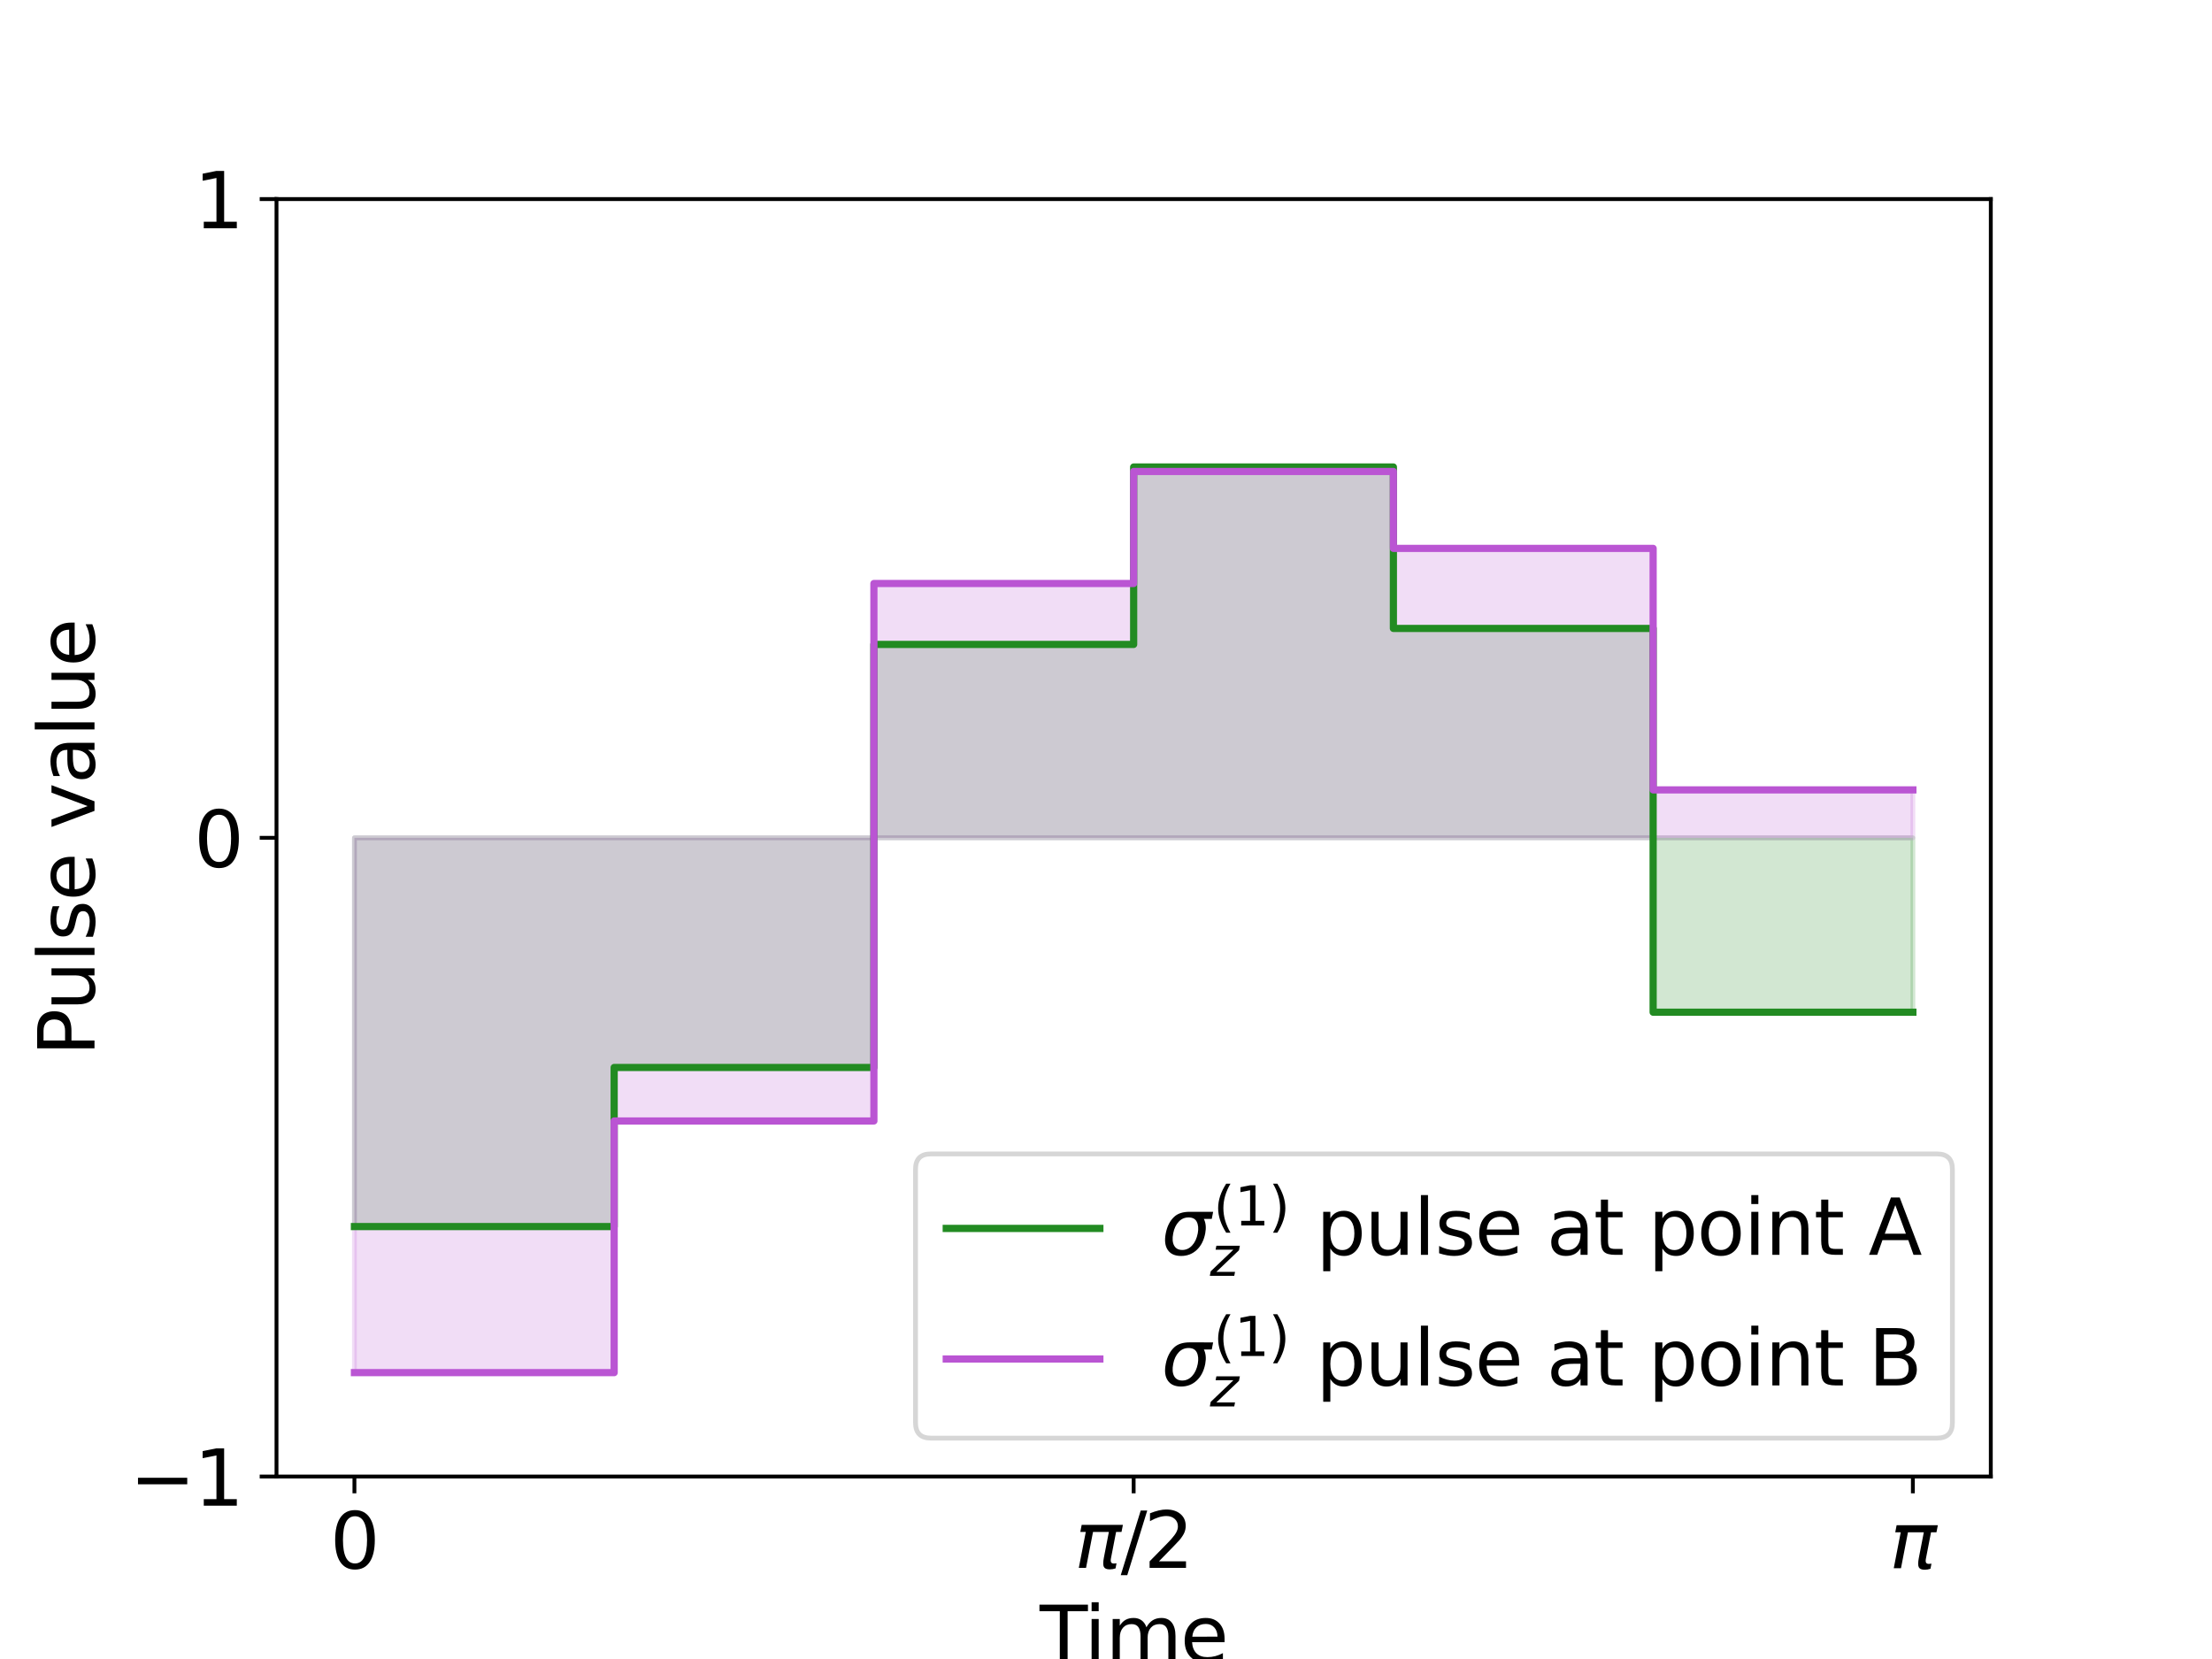 <?xml version="1.0" encoding="utf-8" standalone="no"?>
<!DOCTYPE svg PUBLIC "-//W3C//DTD SVG 1.1//EN"
  "http://www.w3.org/Graphics/SVG/1.1/DTD/svg11.dtd">
<svg xmlns:xlink="http://www.w3.org/1999/xlink" width="460.8pt" height="345.6pt" viewBox="0 0 460.8 345.6" xmlns="http://www.w3.org/2000/svg" version="1.1">
 <defs>
  <style type="text/css">*{stroke-linejoin: round; stroke-linecap: butt}</style>
 </defs>
 <g id="figure_1">
  <g id="patch_1">
   <path d="M 0 345.6 
L 460.8 345.6 
L 460.8 0 
L 0 0 
z
" style="fill: #ffffff"/>
  </g>
  <g id="axes_1">
   <g id="patch_2">
    <path d="M 57.6 307.584 
L 414.72 307.584 
L 414.72 41.472 
L 57.6 41.472 
z
" style="fill: #ffffff"/>
   </g>
   <g id="PolyCollection_1">
    <defs>
     <path id="m93f3215cf7" d="M 73.833 -171.072 
L 73.833 -90.082 
L 73.833 -90.082 
L 127.942 -90.082 
L 127.942 -123.227 
L 182.051 -123.227 
L 182.051 -211.352 
L 236.16 -211.352 
L 236.16 -248.315 
L 290.269 -248.315 
L 290.269 -214.689 
L 344.378 -214.689 
L 344.378 -134.738 
L 398.487 -134.738 
L 398.487 -171.072 
L 398.487 -171.072 
L 344.378 -171.072 
L 344.378 -171.072 
L 290.269 -171.072 
L 290.269 -171.072 
L 236.16 -171.072 
L 236.16 -171.072 
L 182.051 -171.072 
L 182.051 -171.072 
L 127.942 -171.072 
L 127.942 -171.072 
L 73.833 -171.072 
L 73.833 -171.072 
z
" style="stroke: #228b22; stroke-opacity: 0.2"/>
    </defs>
    <g clip-path="url(#pf662bc7a57)">
     <use xlink:href="#m93f3215cf7" x="0" y="345.6" style="fill: #228b22; fill-opacity: 0.2; stroke: #228b22; stroke-opacity: 0.2"/>
    </g>
   </g>
   <g id="PolyCollection_2">
    <defs>
     <path id="m97dad18b78" d="M 73.833 -171.072 
L 73.833 -59.655 
L 73.833 -59.655 
L 127.942 -59.655 
L 127.942 -112.084 
L 182.051 -112.084 
L 182.051 -224.045 
L 236.16 -224.045 
L 236.16 -247.387 
L 290.269 -247.387 
L 290.269 -231.362 
L 344.378 -231.362 
L 344.378 -181.055 
L 398.487 -181.055 
L 398.487 -171.072 
L 398.487 -171.072 
L 344.378 -171.072 
L 344.378 -171.072 
L 290.269 -171.072 
L 290.269 -171.072 
L 236.16 -171.072 
L 236.16 -171.072 
L 182.051 -171.072 
L 182.051 -171.072 
L 127.942 -171.072 
L 127.942 -171.072 
L 73.833 -171.072 
L 73.833 -171.072 
z
" style="stroke: #ba55d3; stroke-opacity: 0.2"/>
    </defs>
    <g clip-path="url(#pf662bc7a57)">
     <use xlink:href="#m97dad18b78" x="0" y="345.6" style="fill: #ba55d3; fill-opacity: 0.2; stroke: #ba55d3; stroke-opacity: 0.2"/>
    </g>
   </g>
   <g id="matplotlib.axis_1">
    <g id="xtick_1">
     <g id="line2d_1">
      <defs>
       <path id="m83b42b81dd" d="M 0 0 
L 0 3.5 
" style="stroke: #000000; stroke-width: 0.8"/>
      </defs>
      <g>
       <use xlink:href="#m83b42b81dd" x="73.833" y="307.584" style="stroke: #000000; stroke-width: 0.8"/>
      </g>
     </g>
     <g id="text_1">
      <!-- 0 -->
      <g transform="translate(68.743 326.741)scale(0.16 -0.16)">
       <defs>
        <path id="DejaVuSans-30" d="M 2034 4250 
Q 1547 4250 1301 3770 
Q 1056 3291 1056 2328 
Q 1056 1369 1301 889 
Q 1547 409 2034 409 
Q 2525 409 2770 889 
Q 3016 1369 3016 2328 
Q 3016 3291 2770 3770 
Q 2525 4250 2034 4250 
z
M 2034 4750 
Q 2819 4750 3233 4129 
Q 3647 3509 3647 2328 
Q 3647 1150 3233 529 
Q 2819 -91 2034 -91 
Q 1250 -91 836 529 
Q 422 1150 422 2328 
Q 422 3509 836 4129 
Q 1250 4750 2034 4750 
z
" transform="scale(0.016)"/>
       </defs>
       <use xlink:href="#DejaVuSans-30"/>
      </g>
     </g>
    </g>
    <g id="xtick_2">
     <g id="line2d_2">
      <g>
       <use xlink:href="#m83b42b81dd" x="236.16" y="307.584" style="stroke: #000000; stroke-width: 0.8"/>
      </g>
     </g>
     <g id="text_2">
      <!-- $\pi/2$ -->
      <g transform="translate(223.84 326.741)scale(0.16 -0.16)">
       <defs>
        <path id="DejaVuSans-Oblique-3c0" d="M 584 3500 
L 3938 3500 
L 3825 2925 
L 3384 2925 
L 2966 775 
Q 2922 550 2981 450 
Q 3038 353 3209 353 
Q 3256 353 3325 363 
Q 3397 369 3419 372 
L 3338 -44 
Q 3222 -84 3103 -103 
Q 2981 -122 2866 -122 
Q 2491 -122 2388 81 
Q 2284 288 2391 838 
L 2797 2925 
L 1506 2925 
L 938 0 
L 350 0 
L 919 2925 
L 472 2925 
L 584 3500 
z
" transform="scale(0.016)"/>
        <path id="DejaVuSans-2f" d="M 1625 4666 
L 2156 4666 
L 531 -594 
L 0 -594 
L 1625 4666 
z
" transform="scale(0.016)"/>
        <path id="DejaVuSans-32" d="M 1228 531 
L 3431 531 
L 3431 0 
L 469 0 
L 469 531 
Q 828 903 1448 1529 
Q 2069 2156 2228 2338 
Q 2531 2678 2651 2914 
Q 2772 3150 2772 3378 
Q 2772 3750 2511 3984 
Q 2250 4219 1831 4219 
Q 1534 4219 1204 4116 
Q 875 4013 500 3803 
L 500 4441 
Q 881 4594 1212 4672 
Q 1544 4750 1819 4750 
Q 2544 4750 2975 4387 
Q 3406 4025 3406 3419 
Q 3406 3131 3298 2873 
Q 3191 2616 2906 2266 
Q 2828 2175 2409 1742 
Q 1991 1309 1228 531 
z
" transform="scale(0.016)"/>
       </defs>
       <use xlink:href="#DejaVuSans-Oblique-3c0" transform="translate(0 0.781)"/>
       <use xlink:href="#DejaVuSans-2f" transform="translate(60.205 0.781)"/>
       <use xlink:href="#DejaVuSans-32" transform="translate(90.271 0.781)"/>
      </g>
     </g>
    </g>
    <g id="xtick_3">
     <g id="line2d_3">
      <g>
       <use xlink:href="#m83b42b81dd" x="398.487" y="307.584" style="stroke: #000000; stroke-width: 0.8"/>
      </g>
     </g>
     <g id="text_3">
      <!-- $\pi$ -->
      <g transform="translate(393.607 326.741)scale(0.16 -0.16)">
       <use xlink:href="#DejaVuSans-Oblique-3c0" transform="translate(0 0.312)"/>
      </g>
     </g>
    </g>
    <g id="text_4">
     <!-- Time -->
     <g transform="translate(216.586 346.226)scale(0.16 -0.16)">
      <defs>
       <path id="DejaVuSans-54" d="M -19 4666 
L 3928 4666 
L 3928 4134 
L 2272 4134 
L 2272 0 
L 1638 0 
L 1638 4134 
L -19 4134 
L -19 4666 
z
" transform="scale(0.016)"/>
       <path id="DejaVuSans-69" d="M 603 3500 
L 1178 3500 
L 1178 0 
L 603 0 
L 603 3500 
z
M 603 4863 
L 1178 4863 
L 1178 4134 
L 603 4134 
L 603 4863 
z
" transform="scale(0.016)"/>
       <path id="DejaVuSans-6d" d="M 3328 2828 
Q 3544 3216 3844 3400 
Q 4144 3584 4550 3584 
Q 5097 3584 5394 3201 
Q 5691 2819 5691 2113 
L 5691 0 
L 5113 0 
L 5113 2094 
Q 5113 2597 4934 2840 
Q 4756 3084 4391 3084 
Q 3944 3084 3684 2787 
Q 3425 2491 3425 1978 
L 3425 0 
L 2847 0 
L 2847 2094 
Q 2847 2600 2669 2842 
Q 2491 3084 2119 3084 
Q 1678 3084 1418 2786 
Q 1159 2488 1159 1978 
L 1159 0 
L 581 0 
L 581 3500 
L 1159 3500 
L 1159 2956 
Q 1356 3278 1631 3431 
Q 1906 3584 2284 3584 
Q 2666 3584 2933 3390 
Q 3200 3197 3328 2828 
z
" transform="scale(0.016)"/>
       <path id="DejaVuSans-65" d="M 3597 1894 
L 3597 1613 
L 953 1613 
Q 991 1019 1311 708 
Q 1631 397 2203 397 
Q 2534 397 2845 478 
Q 3156 559 3463 722 
L 3463 178 
Q 3153 47 2828 -22 
Q 2503 -91 2169 -91 
Q 1331 -91 842 396 
Q 353 884 353 1716 
Q 353 2575 817 3079 
Q 1281 3584 2069 3584 
Q 2775 3584 3186 3129 
Q 3597 2675 3597 1894 
z
M 3022 2063 
Q 3016 2534 2758 2815 
Q 2500 3097 2075 3097 
Q 1594 3097 1305 2825 
Q 1016 2553 972 2059 
L 3022 2063 
z
" transform="scale(0.016)"/>
      </defs>
      <use xlink:href="#DejaVuSans-54"/>
      <use xlink:href="#DejaVuSans-69" x="57.959"/>
      <use xlink:href="#DejaVuSans-6d" x="85.742"/>
      <use xlink:href="#DejaVuSans-65" x="183.154"/>
     </g>
    </g>
   </g>
   <g id="matplotlib.axis_2">
    <g id="ytick_1">
     <g id="line2d_4">
      <defs>
       <path id="m3dd935eb4b" d="M 0 0 
L -3.5 0 
" style="stroke: #000000; stroke-width: 0.8"/>
      </defs>
      <g>
       <use xlink:href="#m3dd935eb4b" x="57.6" y="307.584" style="stroke: #000000; stroke-width: 0.8"/>
      </g>
     </g>
     <g id="text_5">
      <!-- −1 -->
      <g transform="translate(27.012 313.663)scale(0.16 -0.16)">
       <defs>
        <path id="DejaVuSans-2212" d="M 678 2272 
L 4684 2272 
L 4684 1741 
L 678 1741 
L 678 2272 
z
" transform="scale(0.016)"/>
        <path id="DejaVuSans-31" d="M 794 531 
L 1825 531 
L 1825 4091 
L 703 3866 
L 703 4441 
L 1819 4666 
L 2450 4666 
L 2450 531 
L 3481 531 
L 3481 0 
L 794 0 
L 794 531 
z
" transform="scale(0.016)"/>
       </defs>
       <use xlink:href="#DejaVuSans-2212"/>
       <use xlink:href="#DejaVuSans-31" x="83.789"/>
      </g>
     </g>
    </g>
    <g id="ytick_2">
     <g id="line2d_5">
      <g>
       <use xlink:href="#m3dd935eb4b" x="57.6" y="174.528" style="stroke: #000000; stroke-width: 0.8"/>
      </g>
     </g>
     <g id="text_6">
      <!-- 0 -->
      <g transform="translate(40.42 180.607)scale(0.16 -0.16)">
       <use xlink:href="#DejaVuSans-30"/>
      </g>
     </g>
    </g>
    <g id="ytick_3">
     <g id="line2d_6">
      <g>
       <use xlink:href="#m3dd935eb4b" x="57.6" y="41.472" style="stroke: #000000; stroke-width: 0.8"/>
      </g>
     </g>
     <g id="text_7">
      <!-- 1 -->
      <g transform="translate(40.42 47.551)scale(0.16 -0.16)">
       <use xlink:href="#DejaVuSans-31"/>
      </g>
     </g>
    </g>
    <g id="text_8">
     <!-- Pulse value -->
     <g transform="translate(19.685 219.989)rotate(-90)scale(0.16 -0.16)">
      <defs>
       <path id="DejaVuSans-50" d="M 1259 4147 
L 1259 2394 
L 2053 2394 
Q 2494 2394 2734 2622 
Q 2975 2850 2975 3272 
Q 2975 3691 2734 3919 
Q 2494 4147 2053 4147 
L 1259 4147 
z
M 628 4666 
L 2053 4666 
Q 2838 4666 3239 4311 
Q 3641 3956 3641 3272 
Q 3641 2581 3239 2228 
Q 2838 1875 2053 1875 
L 1259 1875 
L 1259 0 
L 628 0 
L 628 4666 
z
" transform="scale(0.016)"/>
       <path id="DejaVuSans-75" d="M 544 1381 
L 544 3500 
L 1119 3500 
L 1119 1403 
Q 1119 906 1312 657 
Q 1506 409 1894 409 
Q 2359 409 2629 706 
Q 2900 1003 2900 1516 
L 2900 3500 
L 3475 3500 
L 3475 0 
L 2900 0 
L 2900 538 
Q 2691 219 2414 64 
Q 2138 -91 1772 -91 
Q 1169 -91 856 284 
Q 544 659 544 1381 
z
M 1991 3584 
L 1991 3584 
z
" transform="scale(0.016)"/>
       <path id="DejaVuSans-6c" d="M 603 4863 
L 1178 4863 
L 1178 0 
L 603 0 
L 603 4863 
z
" transform="scale(0.016)"/>
       <path id="DejaVuSans-73" d="M 2834 3397 
L 2834 2853 
Q 2591 2978 2328 3040 
Q 2066 3103 1784 3103 
Q 1356 3103 1142 2972 
Q 928 2841 928 2578 
Q 928 2378 1081 2264 
Q 1234 2150 1697 2047 
L 1894 2003 
Q 2506 1872 2764 1633 
Q 3022 1394 3022 966 
Q 3022 478 2636 193 
Q 2250 -91 1575 -91 
Q 1294 -91 989 -36 
Q 684 19 347 128 
L 347 722 
Q 666 556 975 473 
Q 1284 391 1588 391 
Q 1994 391 2212 530 
Q 2431 669 2431 922 
Q 2431 1156 2273 1281 
Q 2116 1406 1581 1522 
L 1381 1569 
Q 847 1681 609 1914 
Q 372 2147 372 2553 
Q 372 3047 722 3315 
Q 1072 3584 1716 3584 
Q 2034 3584 2315 3537 
Q 2597 3491 2834 3397 
z
" transform="scale(0.016)"/>
       <path id="DejaVuSans-20" transform="scale(0.016)"/>
       <path id="DejaVuSans-76" d="M 191 3500 
L 800 3500 
L 1894 563 
L 2988 3500 
L 3597 3500 
L 2284 0 
L 1503 0 
L 191 3500 
z
" transform="scale(0.016)"/>
       <path id="DejaVuSans-61" d="M 2194 1759 
Q 1497 1759 1228 1600 
Q 959 1441 959 1056 
Q 959 750 1161 570 
Q 1363 391 1709 391 
Q 2188 391 2477 730 
Q 2766 1069 2766 1631 
L 2766 1759 
L 2194 1759 
z
M 3341 1997 
L 3341 0 
L 2766 0 
L 2766 531 
Q 2569 213 2275 61 
Q 1981 -91 1556 -91 
Q 1019 -91 701 211 
Q 384 513 384 1019 
Q 384 1609 779 1909 
Q 1175 2209 1959 2209 
L 2766 2209 
L 2766 2266 
Q 2766 2663 2505 2880 
Q 2244 3097 1772 3097 
Q 1472 3097 1187 3025 
Q 903 2953 641 2809 
L 641 3341 
Q 956 3463 1253 3523 
Q 1550 3584 1831 3584 
Q 2591 3584 2966 3190 
Q 3341 2797 3341 1997 
z
" transform="scale(0.016)"/>
      </defs>
      <use xlink:href="#DejaVuSans-50"/>
      <use xlink:href="#DejaVuSans-75" x="58.553"/>
      <use xlink:href="#DejaVuSans-6c" x="121.932"/>
      <use xlink:href="#DejaVuSans-73" x="149.715"/>
      <use xlink:href="#DejaVuSans-65" x="201.814"/>
      <use xlink:href="#DejaVuSans-20" x="263.338"/>
      <use xlink:href="#DejaVuSans-76" x="295.125"/>
      <use xlink:href="#DejaVuSans-61" x="354.305"/>
      <use xlink:href="#DejaVuSans-6c" x="415.584"/>
      <use xlink:href="#DejaVuSans-75" x="443.367"/>
      <use xlink:href="#DejaVuSans-65" x="506.746"/>
     </g>
    </g>
   </g>
   <g id="line2d_7">
    <path d="M 73.833 255.518 
L 73.833 255.518 
L 127.942 255.518 
L 127.942 222.373 
L 182.051 222.373 
L 182.051 134.248 
L 236.16 134.248 
L 236.16 97.285 
L 290.269 97.285 
L 290.269 130.911 
L 344.378 130.911 
L 344.378 210.862 
L 398.487 210.862 
" clip-path="url(#pf662bc7a57)" style="fill: none; stroke: #228b22; stroke-width: 1.5; stroke-linecap: square"/>
   </g>
   <g id="line2d_8">
    <path d="M 73.833 285.945 
L 73.833 285.945 
L 127.942 285.945 
L 127.942 233.516 
L 182.051 233.516 
L 182.051 121.555 
L 236.16 121.555 
L 236.16 98.213 
L 290.269 98.213 
L 290.269 114.238 
L 344.378 114.238 
L 344.378 164.545 
L 398.487 164.545 
" clip-path="url(#pf662bc7a57)" style="fill: none; stroke: #ba55d3; stroke-width: 1.5; stroke-linecap: square"/>
   </g>
   <g id="patch_3">
    <path d="M 57.6 307.584 
L 57.6 41.472 
" style="fill: none; stroke: #000000; stroke-width: 0.8; stroke-linejoin: miter; stroke-linecap: square"/>
   </g>
   <g id="patch_4">
    <path d="M 414.72 307.584 
L 414.72 41.472 
" style="fill: none; stroke: #000000; stroke-width: 0.8; stroke-linejoin: miter; stroke-linecap: square"/>
   </g>
   <g id="patch_5">
    <path d="M 57.6 307.584 
L 414.72 307.584 
" style="fill: none; stroke: #000000; stroke-width: 0.8; stroke-linejoin: miter; stroke-linecap: square"/>
   </g>
   <g id="patch_6">
    <path d="M 57.6 41.472 
L 414.72 41.472 
" style="fill: none; stroke: #000000; stroke-width: 0.8; stroke-linejoin: miter; stroke-linecap: square"/>
   </g>
   <g id="legend_1">
    <g id="patch_7">
     <path d="M 193.92 299.584 
L 403.52 299.584 
Q 406.72 299.584 406.72 296.384 
L 406.72 243.584 
Q 406.72 240.384 403.52 240.384 
L 193.92 240.384 
Q 190.72 240.384 190.72 243.584 
L 190.72 296.384 
Q 190.72 299.584 193.92 299.584 
z
" style="fill: #ffffff; opacity: 0.8; stroke: #cccccc; stroke-linejoin: miter"/>
    </g>
    <g id="line2d_9">
     <path d="M 197.12 255.904 
L 197.12 255.904 
L 213.12 255.904 
L 213.12 255.904 
L 229.12 255.904 
" style="fill: none; stroke: #228b22; stroke-width: 1.5; stroke-linecap: square"/>
    </g>
    <g id="text_9">
     <!-- $\sigma_z^{(1)}$ pulse at point A -->
     <g transform="translate(241.92 261.504)scale(0.16 -0.16)">
      <defs>
       <path id="DejaVuSans-Oblique-3c3" d="M 2219 3044 
Q 1744 3044 1422 2700 
Q 1081 2341 969 1747 
Q 844 1119 1044 756 
Q 1241 397 1706 397 
Q 2166 397 2503 759 
Q 2844 1122 2966 1747 
Q 3075 2319 2881 2700 
Q 2700 3044 2219 3044 
z
M 2309 3503 
L 4219 3500 
L 4106 2925 
L 3463 2925 
Q 3706 2438 3575 1747 
Q 3406 888 2884 400 
Q 2359 -91 1609 -91 
Q 856 -91 525 400 
Q 194 888 363 1747 
Q 528 2609 1050 3097 
Q 1484 3503 2309 3503 
z
" transform="scale(0.016)"/>
       <path id="DejaVuSans-28" d="M 1984 4856 
Q 1566 4138 1362 3434 
Q 1159 2731 1159 2009 
Q 1159 1288 1364 580 
Q 1569 -128 1984 -844 
L 1484 -844 
Q 1016 -109 783 600 
Q 550 1309 550 2009 
Q 550 2706 781 3412 
Q 1013 4119 1484 4856 
L 1984 4856 
z
" transform="scale(0.016)"/>
       <path id="DejaVuSans-29" d="M 513 4856 
L 1013 4856 
Q 1481 4119 1714 3412 
Q 1947 2706 1947 2009 
Q 1947 1309 1714 600 
Q 1481 -109 1013 -844 
L 513 -844 
Q 928 -128 1133 580 
Q 1338 1288 1338 2009 
Q 1338 2731 1133 3434 
Q 928 4138 513 4856 
z
" transform="scale(0.016)"/>
       <path id="DejaVuSans-Oblique-7a" d="M 744 3500 
L 3475 3500 
L 3372 2975 
L 738 459 
L 2913 459 
L 2822 0 
L -19 0 
L 84 525 
L 2719 3041 
L 653 3041 
L 744 3500 
z
" transform="scale(0.016)"/>
       <path id="DejaVuSans-70" d="M 1159 525 
L 1159 -1331 
L 581 -1331 
L 581 3500 
L 1159 3500 
L 1159 2969 
Q 1341 3281 1617 3432 
Q 1894 3584 2278 3584 
Q 2916 3584 3314 3078 
Q 3713 2572 3713 1747 
Q 3713 922 3314 415 
Q 2916 -91 2278 -91 
Q 1894 -91 1617 61 
Q 1341 213 1159 525 
z
M 3116 1747 
Q 3116 2381 2855 2742 
Q 2594 3103 2138 3103 
Q 1681 3103 1420 2742 
Q 1159 2381 1159 1747 
Q 1159 1113 1420 752 
Q 1681 391 2138 391 
Q 2594 391 2855 752 
Q 3116 1113 3116 1747 
z
" transform="scale(0.016)"/>
       <path id="DejaVuSans-74" d="M 1172 4494 
L 1172 3500 
L 2356 3500 
L 2356 3053 
L 1172 3053 
L 1172 1153 
Q 1172 725 1289 603 
Q 1406 481 1766 481 
L 2356 481 
L 2356 0 
L 1766 0 
Q 1100 0 847 248 
Q 594 497 594 1153 
L 594 3053 
L 172 3053 
L 172 3500 
L 594 3500 
L 594 4494 
L 1172 4494 
z
" transform="scale(0.016)"/>
       <path id="DejaVuSans-6f" d="M 1959 3097 
Q 1497 3097 1228 2736 
Q 959 2375 959 1747 
Q 959 1119 1226 758 
Q 1494 397 1959 397 
Q 2419 397 2687 759 
Q 2956 1122 2956 1747 
Q 2956 2369 2687 2733 
Q 2419 3097 1959 3097 
z
M 1959 3584 
Q 2709 3584 3137 3096 
Q 3566 2609 3566 1747 
Q 3566 888 3137 398 
Q 2709 -91 1959 -91 
Q 1206 -91 779 398 
Q 353 888 353 1747 
Q 353 2609 779 3096 
Q 1206 3584 1959 3584 
z
" transform="scale(0.016)"/>
       <path id="DejaVuSans-6e" d="M 3513 2113 
L 3513 0 
L 2938 0 
L 2938 2094 
Q 2938 2591 2744 2837 
Q 2550 3084 2163 3084 
Q 1697 3084 1428 2787 
Q 1159 2491 1159 1978 
L 1159 0 
L 581 0 
L 581 3500 
L 1159 3500 
L 1159 2956 
Q 1366 3272 1645 3428 
Q 1925 3584 2291 3584 
Q 2894 3584 3203 3211 
Q 3513 2838 3513 2113 
z
" transform="scale(0.016)"/>
       <path id="DejaVuSans-41" d="M 2188 4044 
L 1331 1722 
L 3047 1722 
L 2188 4044 
z
M 1831 4666 
L 2547 4666 
L 4325 0 
L 3669 0 
L 3244 1197 
L 1141 1197 
L 716 0 
L 50 0 
L 1831 4666 
z
" transform="scale(0.016)"/>
      </defs>
      <use xlink:href="#DejaVuSans-Oblique-3c3" transform="translate(0 0.606)"/>
      <use xlink:href="#DejaVuSans-28" transform="translate(67.852 38.888)scale(0.7)"/>
      <use xlink:href="#DejaVuSans-31" transform="translate(95.161 38.888)scale(0.7)"/>
      <use xlink:href="#DejaVuSans-29" transform="translate(139.697 38.888)scale(0.7)"/>
      <use xlink:href="#DejaVuSans-Oblique-7a" transform="translate(63.379 -26.738)scale(0.7)"/>
      <use xlink:href="#DejaVuSans-20" transform="translate(169.741 0.606)"/>
      <use xlink:href="#DejaVuSans-70" transform="translate(201.528 0.606)"/>
      <use xlink:href="#DejaVuSans-75" transform="translate(265.005 0.606)"/>
      <use xlink:href="#DejaVuSans-6c" transform="translate(328.384 0.606)"/>
      <use xlink:href="#DejaVuSans-73" transform="translate(356.167 0.606)"/>
      <use xlink:href="#DejaVuSans-65" transform="translate(408.267 0.606)"/>
      <use xlink:href="#DejaVuSans-20" transform="translate(469.79 0.606)"/>
      <use xlink:href="#DejaVuSans-61" transform="translate(501.577 0.606)"/>
      <use xlink:href="#DejaVuSans-74" transform="translate(562.856 0.606)"/>
      <use xlink:href="#DejaVuSans-20" transform="translate(602.065 0.606)"/>
      <use xlink:href="#DejaVuSans-70" transform="translate(633.853 0.606)"/>
      <use xlink:href="#DejaVuSans-6f" transform="translate(697.329 0.606)"/>
      <use xlink:href="#DejaVuSans-69" transform="translate(758.511 0.606)"/>
      <use xlink:href="#DejaVuSans-6e" transform="translate(786.294 0.606)"/>
      <use xlink:href="#DejaVuSans-74" transform="translate(849.673 0.606)"/>
      <use xlink:href="#DejaVuSans-20" transform="translate(888.882 0.606)"/>
      <use xlink:href="#DejaVuSans-41" transform="translate(920.669 0.606)"/>
     </g>
    </g>
    <g id="line2d_10">
     <path d="M 197.12 283.104 
L 197.12 283.104 
L 213.12 283.104 
L 213.12 283.104 
L 229.12 283.104 
" style="fill: none; stroke: #ba55d3; stroke-width: 1.5; stroke-linecap: square"/>
    </g>
    <g id="text_10">
     <!-- $\sigma_z^{(1)}$ pulse at point B -->
     <g transform="translate(241.92 288.704)scale(0.16 -0.16)">
      <defs>
       <path id="DejaVuSans-42" d="M 1259 2228 
L 1259 519 
L 2272 519 
Q 2781 519 3026 730 
Q 3272 941 3272 1375 
Q 3272 1813 3026 2020 
Q 2781 2228 2272 2228 
L 1259 2228 
z
M 1259 4147 
L 1259 2741 
L 2194 2741 
Q 2656 2741 2882 2914 
Q 3109 3088 3109 3444 
Q 3109 3797 2882 3972 
Q 2656 4147 2194 4147 
L 1259 4147 
z
M 628 4666 
L 2241 4666 
Q 2963 4666 3353 4366 
Q 3744 4066 3744 3513 
Q 3744 3084 3544 2831 
Q 3344 2578 2956 2516 
Q 3422 2416 3680 2098 
Q 3938 1781 3938 1306 
Q 3938 681 3513 340 
Q 3088 0 2303 0 
L 628 0 
L 628 4666 
z
" transform="scale(0.016)"/>
      </defs>
      <use xlink:href="#DejaVuSans-Oblique-3c3" transform="translate(0 0.606)"/>
      <use xlink:href="#DejaVuSans-28" transform="translate(67.852 38.888)scale(0.7)"/>
      <use xlink:href="#DejaVuSans-31" transform="translate(95.161 38.888)scale(0.7)"/>
      <use xlink:href="#DejaVuSans-29" transform="translate(139.697 38.888)scale(0.7)"/>
      <use xlink:href="#DejaVuSans-Oblique-7a" transform="translate(63.379 -26.738)scale(0.7)"/>
      <use xlink:href="#DejaVuSans-20" transform="translate(169.741 0.606)"/>
      <use xlink:href="#DejaVuSans-70" transform="translate(201.528 0.606)"/>
      <use xlink:href="#DejaVuSans-75" transform="translate(265.005 0.606)"/>
      <use xlink:href="#DejaVuSans-6c" transform="translate(328.384 0.606)"/>
      <use xlink:href="#DejaVuSans-73" transform="translate(356.167 0.606)"/>
      <use xlink:href="#DejaVuSans-65" transform="translate(408.267 0.606)"/>
      <use xlink:href="#DejaVuSans-20" transform="translate(469.79 0.606)"/>
      <use xlink:href="#DejaVuSans-61" transform="translate(501.577 0.606)"/>
      <use xlink:href="#DejaVuSans-74" transform="translate(562.856 0.606)"/>
      <use xlink:href="#DejaVuSans-20" transform="translate(602.065 0.606)"/>
      <use xlink:href="#DejaVuSans-70" transform="translate(633.853 0.606)"/>
      <use xlink:href="#DejaVuSans-6f" transform="translate(697.329 0.606)"/>
      <use xlink:href="#DejaVuSans-69" transform="translate(758.511 0.606)"/>
      <use xlink:href="#DejaVuSans-6e" transform="translate(786.294 0.606)"/>
      <use xlink:href="#DejaVuSans-74" transform="translate(849.673 0.606)"/>
      <use xlink:href="#DejaVuSans-20" transform="translate(888.882 0.606)"/>
      <use xlink:href="#DejaVuSans-42" transform="translate(920.669 0.606)"/>
     </g>
    </g>
   </g>
  </g>
 </g>
 <defs>
  <clipPath id="pf662bc7a57">
   <rect x="57.6" y="41.472" width="357.12" height="266.112"/>
  </clipPath>
 </defs>
</svg>
